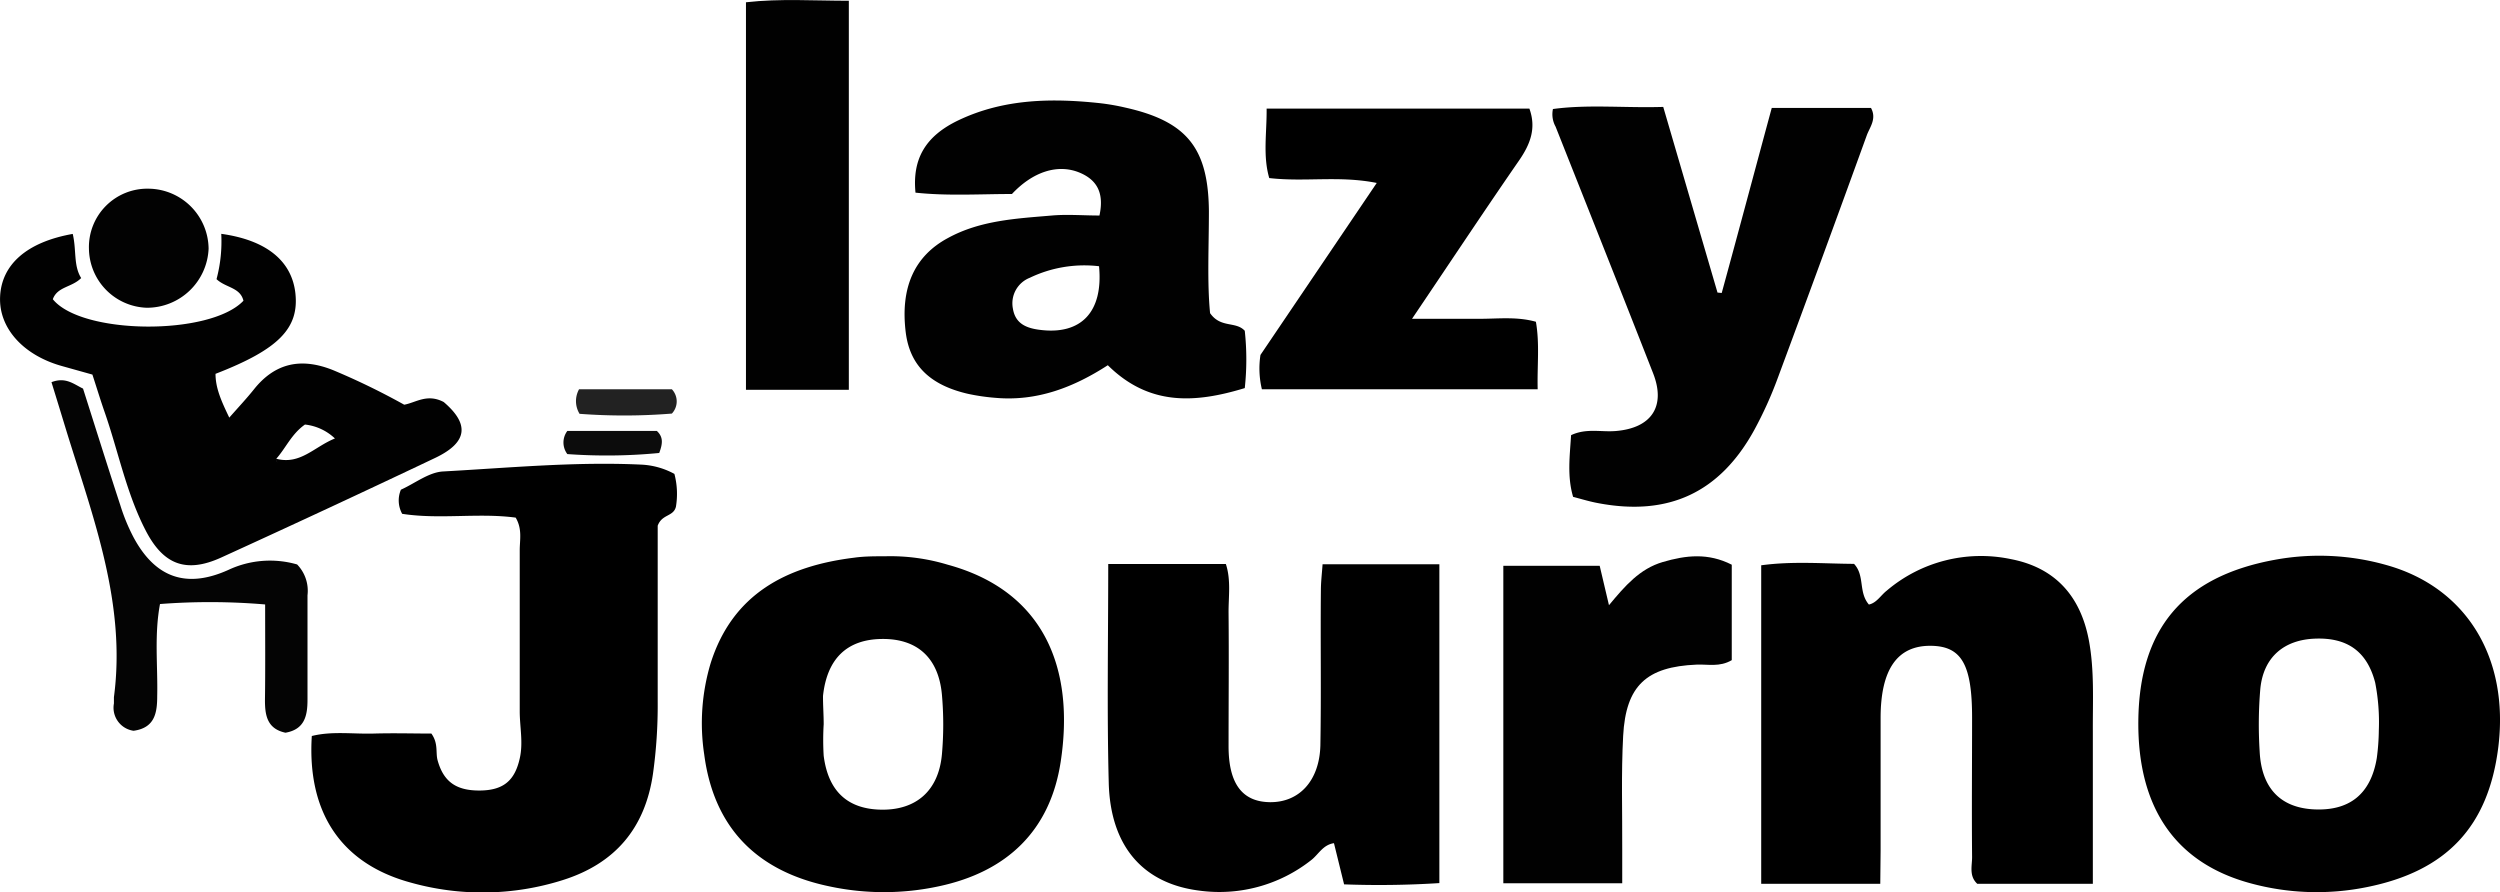 <svg xmlns="http://www.w3.org/2000/svg" viewBox="0 0 296.26 105.76"><defs><style>.a{fill:#010101;}.b{fill:#040404;}.c{fill:#020202;}.d{fill:#222;}.e{fill:#0c0c0c;}</style></defs><title>logo</title><path d="M112.08,154.42c-4.43-.59-9,.24-13.45-.45a3.27,3.27,0,0,1-.15-2.86c1.65-.74,3.31-2.07,5-2.16,7.83-.43,15.65-1.18,23.5-.81a9.07,9.07,0,0,1,3.91,1.1,9.28,9.28,0,0,1,.18,3.89c-.3,1.2-1.65.85-2.16,2.25,0,6.62,0,13.72,0,20.83a58.56,58.56,0,0,1-.56,8.57c-.94,6.47-4.51,10.65-10.71,12.6a31.5,31.5,0,0,1-18.07.27c-8.19-2.25-12.22-8.3-11.65-17.35,2.39-.6,4.88-.22,7.33-.29s4.7,0,6.84,0c.85,1.19.48,2.24.74,3.18.7,2.51,2.18,3.59,5,3.57s4.15-1.2,4.73-3.8c.43-1.87,0-3.73,0-5.59q0-9.56,0-19.09C112.56,157.05,112.88,155.78,112.08,154.42Z" transform="translate(-50.97 -93.08)"/><path d="M182.3,159.92h13.94c.63,1.92.3,3.91.32,5.85.05,5.25,0,10.5,0,15.74,0,4.45,1.63,6.58,4.88,6.63,3.48.05,5.89-2.53,6-6.72.11-6.12,0-12.25.06-18.37,0-1,.12-1.94.2-3.1h13.84v37.78a112.3,112.3,0,0,1-11.29.15L209.05,193c-1.31.19-1.83,1.33-2.69,2A17.56,17.56,0,0,1,193,198.61c-6.63-.87-10.46-5.3-10.64-12.79C182.14,177.33,182.3,168.84,182.3,159.92Z" transform="translate(-50.97 -93.08)"/><path d="M273.79,197.81H259.68V160.07c3.74-.51,7.42-.19,11-.17,1.31,1.4.49,3.33,1.76,4.82.9-.18,1.4-1.08,2.11-1.64a17.24,17.24,0,0,1,14.73-3.74c5.19,1,8.22,4.33,9.22,9.57.68,3.59.46,7.21.48,10.83,0,6,0,11.92,0,18.07H285.28c-1-.94-.6-2.13-.61-3.19-.05-5.5,0-11,0-16.49,0-6.29-1.24-8.46-4.84-8.52-4-.06-6,2.76-6,8.56,0,5.25,0,10.49,0,15.74Z" transform="translate(-50.97 -93.08)"/><path d="M155.87,159a23.42,23.42,0,0,1,7.41,1c11.36,3.1,15.1,12.2,13.38,23.39-1.25,8.12-6.35,13-14.44,14.72a30.84,30.84,0,0,1-13,0c-8.63-1.81-13.67-7-14.8-15.64a24.71,24.71,0,0,1,.76-10.78c2.6-8.24,9-11.53,17-12.52C153.37,159,154.62,159,155.87,159Zm-7.29,19.91h0a30.92,30.92,0,0,0,0,3.73c.54,4.24,2.87,6.35,6.89,6.39s6.72-2.19,7.12-6.54a40.09,40.09,0,0,0,0-7.1c-.4-4.38-2.94-6.63-7.09-6.59s-6.52,2.32-7,6.74C148.49,176.61,148.58,177.75,148.58,178.87Z" transform="translate(-50.97 -93.08)"/><path d="M304.37,178.57c.09-10.94,5.3-17.14,16.11-19.14a29.15,29.15,0,0,1,13.36.63c9.44,2.67,14.49,11,13.19,21.55-1.17,9.43-6.15,14.71-15.6,16.6a29.81,29.81,0,0,1-13.74-.45C308.78,195.36,304.29,188.82,304.37,178.57Zm28.5,1.05a24.49,24.49,0,0,0-.43-5.64c-.94-3.64-3.24-5.36-7.1-5.22-3.71.13-6.13,2.19-6.51,5.91a50.32,50.32,0,0,0-.08,7.47c.21,4.31,2.44,6.63,6.36,6.85,4.26.23,6.81-1.79,7.52-6.08A26.59,26.59,0,0,0,332.87,179.62Z" transform="translate(-50.97 -93.08)"/><path class="a" d="M198.48,132.28a31.51,31.51,0,0,1,0,6.79c-5.9,1.8-11.34,2.13-16.23-2.71-4,2.59-8.33,4.29-13.25,3.87a24.36,24.36,0,0,1-3.32-.48c-4.55-1.05-6.9-3.41-7.38-7.31-.64-5.25,1-9,5-11.15,3.83-2.1,8.1-2.31,12.32-2.67,1.84-.16,3.71,0,5.64,0,.57-2.63-.25-4.21-2.37-5.09-2.58-1.06-5.53-.1-8,2.54-3.77,0-7.62.25-11.43-.16-.39-4,1.17-6.71,5.12-8.59,5.37-2.55,11.08-2.63,16.85-2a26.6,26.6,0,0,1,2.94.52c7.28,1.64,9.79,4.81,9.86,12.25,0,4.21-.22,8.43.14,12.1C195.63,132,197.42,131.12,198.48,132.28Zm-17.27-7.65A14.94,14.94,0,0,0,173,126a3.25,3.25,0,0,0-2,3.64c.29,1.81,1.61,2.33,3.21,2.53C179.08,132.79,181.73,130.05,181.21,124.63Z" transform="translate(-50.97 -93.08)"/><path class="a" d="M255,127.8c2-7.3,3.94-14.59,5.93-21.93h11.76c.7,1.3-.14,2.27-.5,3.25q-5.22,14.41-10.56,28.79a46.07,46.07,0,0,1-2.77,6.12c-4.08,7.43-10.16,10.25-18.47,8.68-1-.18-1.93-.47-3-.75-.72-2.43-.39-4.87-.24-7.31,1.79-.85,3.56-.35,5.27-.49,4.25-.34,6-2.92,4.44-6.87-3.81-9.74-7.69-19.47-11.55-29.21A3,3,0,0,1,235,106c4.18-.57,8.47-.11,13.07-.25l6.43,22Z" transform="translate(-50.97 -93.08)"/><path class="a" d="M59.59,120.8c.46,1.94.07,3.74,1,5.23-1.11,1.12-2.82,1-3.36,2.51,3.42,4.23,18.64,4.35,22.59.18-.38-1.6-2.11-1.53-3.19-2.56a17.34,17.34,0,0,0,.56-5.37c5.38.75,8.34,3.22,8.78,7,.48,4.2-2,6.7-9.46,9.59,0,1.7.69,3.23,1.63,5.19,1.1-1.25,2.06-2.27,2.93-3.36,2.54-3.18,5.65-3.75,9.34-2.28a83.33,83.33,0,0,1,8.46,4.11c1.39-.25,2.71-1.35,4.68-.32,3,2.56,2.94,4.74-1,6.62q-12.63,6-25.39,11.82c-4.12,1.87-6.83.86-8.93-3.22-2.3-4.45-3.24-9.39-4.88-14.08-.49-1.41-.92-2.83-1.43-4.39l-3.57-1c-4.63-1.28-7.53-4.52-7.37-8.21C51.14,124.45,54.12,121.77,59.59,120.8Zm24.07,26.63c2.87.79,4.54-1.4,7-2.39a6.13,6.13,0,0,0-3.55-1.65c-1.6,1.12-2.28,2.81-3.43,4.09a3.52,3.52,0,0,0,.15.42Z" transform="translate(-50.97 -93.08)"/><path d="M218.3,130.86c3.24,0,5.59,0,7.93,0s4.48-.28,6.75.35c.46,2.62.14,5.2.21,8H200.51a10.51,10.51,0,0,1-.17-4.07l13.78-20.38c-4.44-.89-8.53-.09-12.74-.58-.77-2.66-.28-5.34-.31-8.23h31.14c.84,2.33.11,4.22-1.24,6.17C226.85,118.08,222.87,124.09,218.3,130.86Z" transform="translate(-50.97 -93.08)"/><path class="a" d="M256.19,160v11.31c-1.44.85-2.84.47-4.17.53-5.92.25-8.38,2.47-8.7,8.44-.24,4.48-.09,9-.11,13.47,0,1.23,0,2.47,0,4H229.12V160.13h11.42c.34,1.42.67,2.85,1.1,4.67,1.91-2.3,3.65-4.32,6.38-5.12S253.38,158.57,256.19,160Z" transform="translate(-50.97 -93.08)"/><path class="a" d="M139.37,93.35c4.09-.46,8-.18,12.19-.18v46.1H139.37Z" transform="translate(-50.97 -93.08)"/><path class="b" d="M82.39,164.71a77.49,77.49,0,0,0-12.46-.05c-.69,3.71-.25,7.31-.33,10.88,0,2-.27,3.79-2.8,4.14a2.76,2.76,0,0,1-2.33-3.24c0-.24,0-.5,0-.74,1.46-11-2.4-21.12-5.56-31.33-.61-2-1.22-4-1.84-6,1.68-.65,2.65.24,3.74.76,1.48,4.65,2.93,9.28,4.44,13.89a22.32,22.32,0,0,0,1.57,3.78c2.58,4.77,6.27,6.06,11.25,3.8a11.6,11.6,0,0,1,8.11-.63,4.49,4.49,0,0,1,1.23,3.66c0,4.12,0,8.24,0,12.36,0,1.86-.31,3.52-2.61,3.92-2.2-.47-2.45-2.1-2.43-4C82.42,172.33,82.39,168.72,82.39,164.71Z" transform="translate(-50.97 -93.08)"/><path class="c" d="M68.57,115.44a7.19,7.19,0,0,1,7.12,7.11,7.31,7.31,0,0,1-7.33,7,7.09,7.09,0,0,1-6.85-7A6.92,6.92,0,0,1,68.57,115.44Z" transform="translate(-50.97 -93.08)"/><path class="d" d="M119.65,142.12a2.89,2.89,0,0,1-.06-2.91h11a2.1,2.1,0,0,1,0,2.88A70.5,70.5,0,0,1,119.65,142.12Z" transform="translate(-50.97 -93.08)"/><path class="e" d="M118.2,146.89a2.28,2.28,0,0,1,0-2.74h10.61c.8.74.68,1.54.28,2.61A64.78,64.78,0,0,1,118.2,146.89Z" transform="translate(-50.97 -93.08)"/></svg>